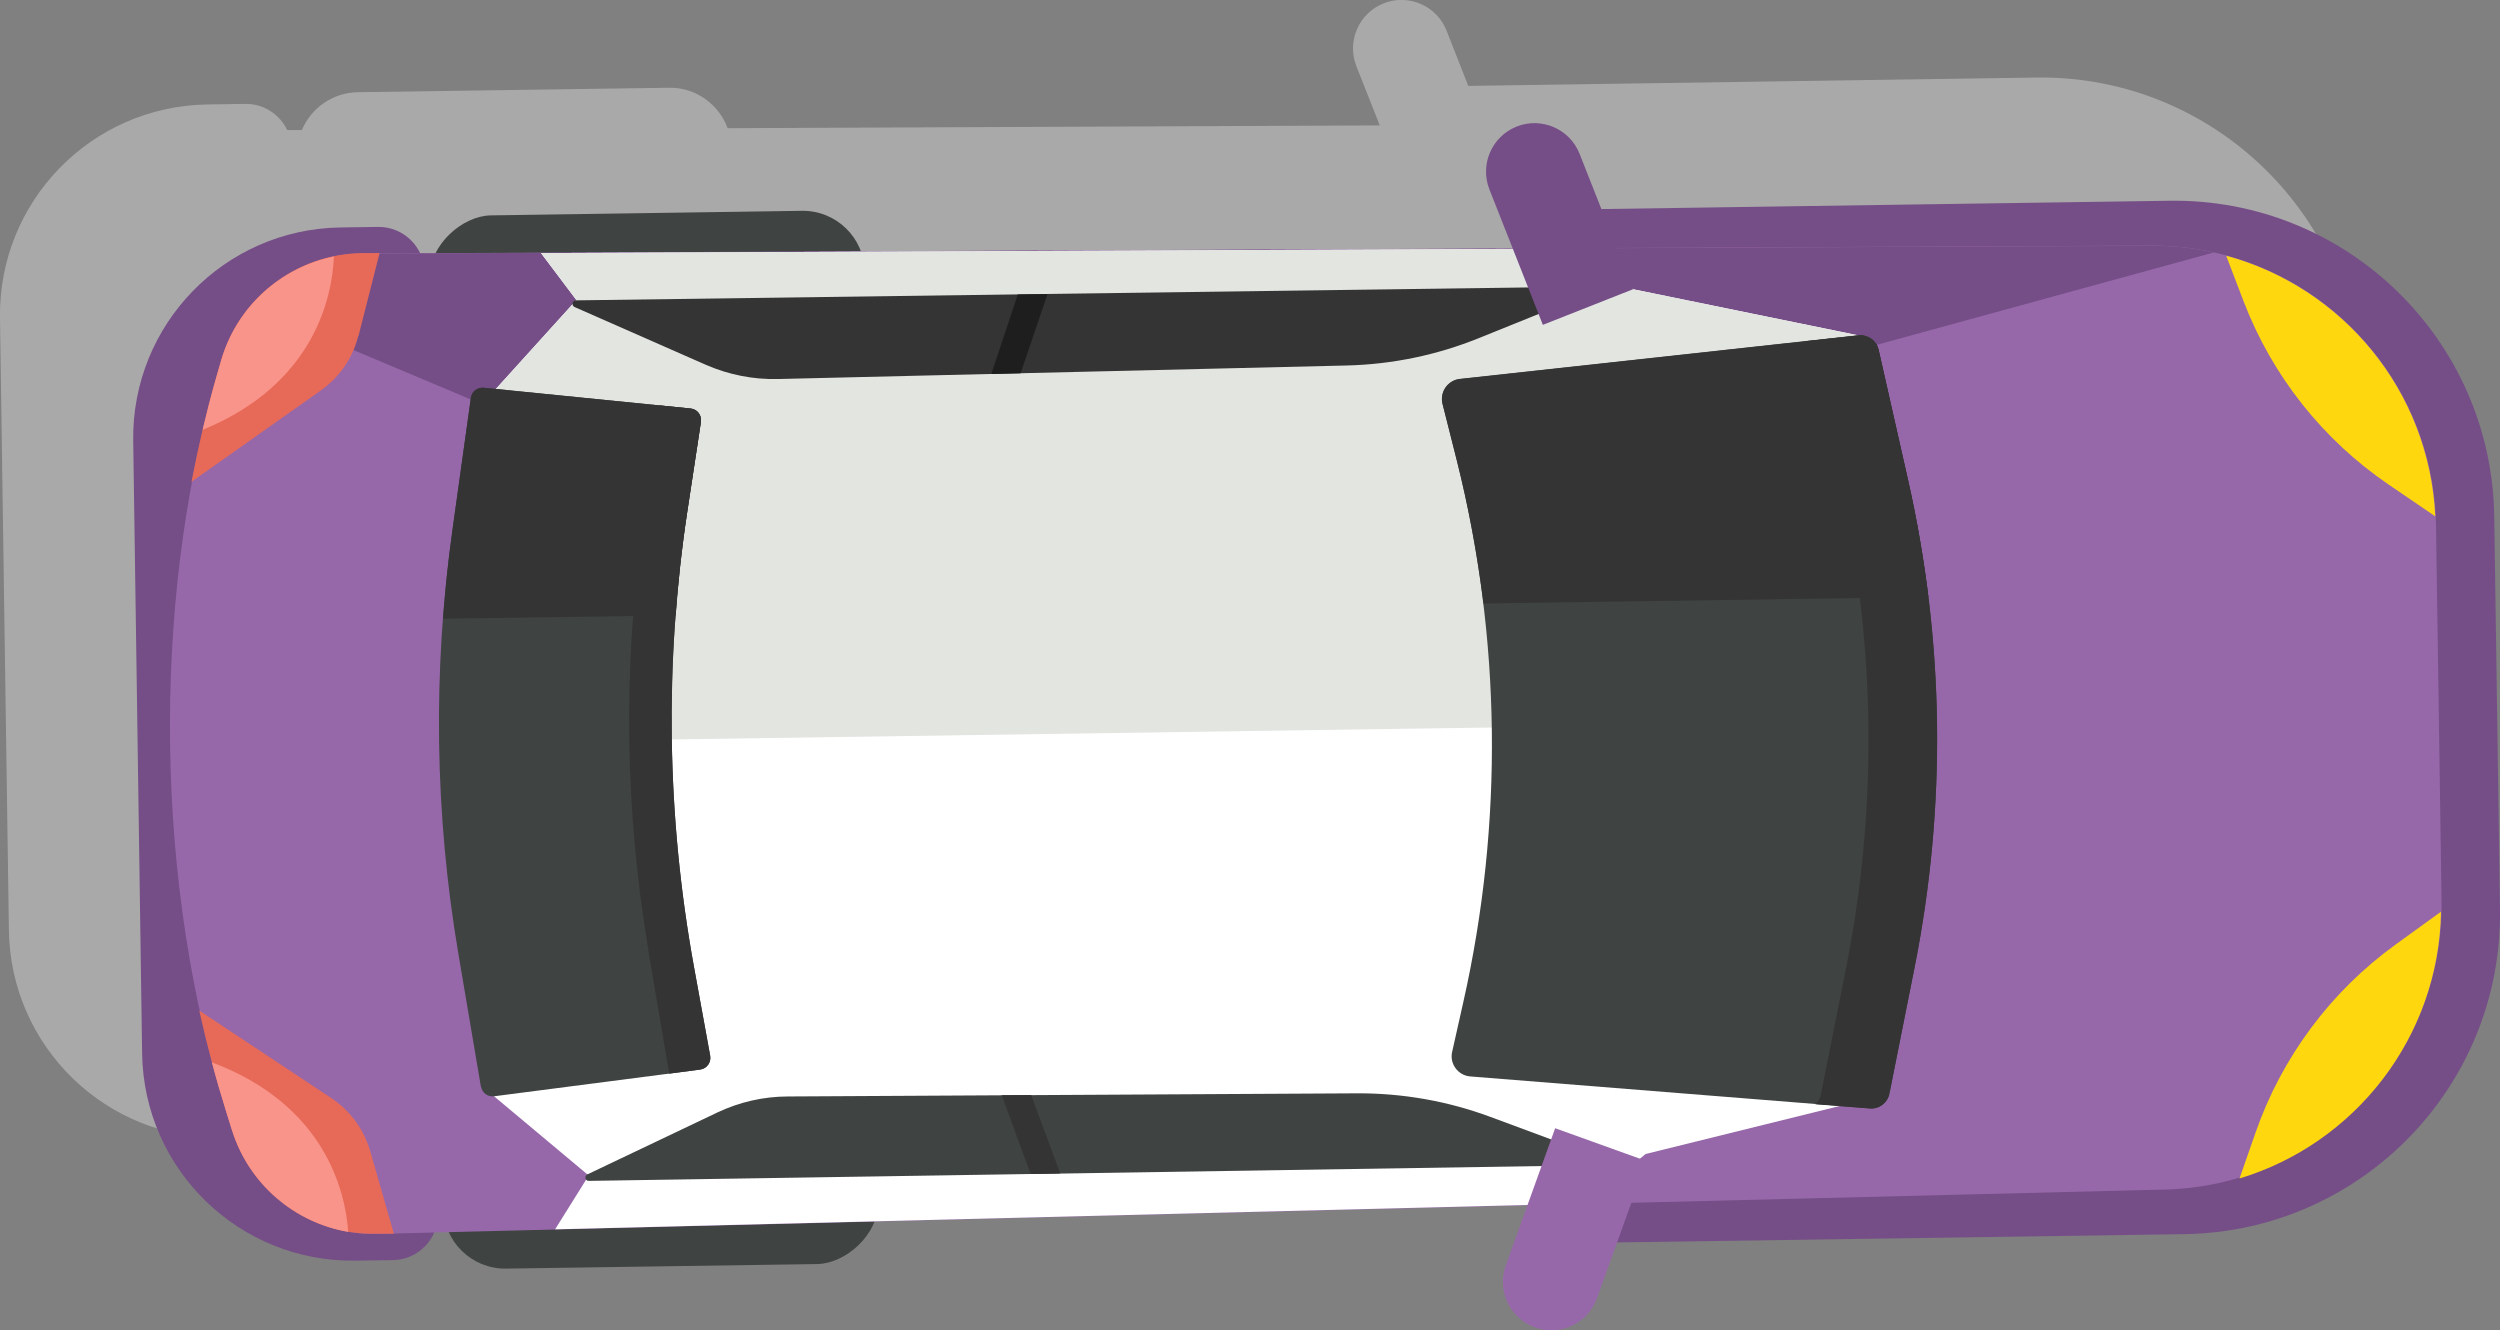<?xml version="1.0" encoding="UTF-8"?>
<svg id="Layer_2" data-name="Layer 2" xmlns="http://www.w3.org/2000/svg" viewBox="0 0 134.75 71.7">
  <rect x="0" y="0" width="134.75" height="71.7" fill="#808080" stroke="none"/>
  <defs>
    <style>
      .cls-1 {
        fill: #ffd70e;
      }

      .cls-2 {
        fill: #f9948a;
      }

      .cls-3 {
        fill: #e3e5e1;
      }

      .cls-4 {
        fill: #3f4342;
      }

      .cls-5 {
        fill: #fff;
      }

      .cls-6 {
        fill: #1e1e1e;
      }

      .cls-7 {
        fill: #aaa9a9;
      }

      .cls-8 {
        fill: #754e87;
      }

      .cls-9 {
        fill: #9768a9;
      }

      .cls-10 {
        fill: #e76957;
      }

      .cls-11 {
        fill: #343434;
      }
    </style>
  </defs>
  <g id="OBJECTS">
    <g>
      <path class="cls-7" d="M78.9,63.34l1.08-3.01,30.58-.45c9.53-.14,17.15-7.98,17.01-17.51l-.31-21.18c-.14-9.53-7.98-17.15-17.51-17.01l-30.61.45-1.17-2.98c-.53-1.34-2.05-2-3.39-1.47-1.34.53-2,2.05-1.47,3.39l1.26,3.19-35.15.15c-.48-1.29-1.72-2.21-3.17-2.18l-16.76.24c-1.37.02-2.52.86-3.02,2.04h-.79c-.4-.84-1.27-1.43-2.27-1.41l-2.02.03C4.91,5.72-.09,10.87,0,17.13l.48,33.02c.09,6.26,5.24,11.27,11.5,11.17l2.02-.03c1-.01,1.85-.62,2.22-1.48l.79-.02c.53,1.17,1.72,1.97,3.08,1.95l16.76-.24c1.45-.02,2.66-.97,3.1-2.28l35.17-.87-1.16,3.23c-.49,1.36.22,2.85,1.58,3.34,1.36.49,2.85-.22,3.34-1.58Z"/>
      <g>
        <g>
          <rect class="cls-4" x="30.08" y="4.58" width="9.65" height="23.45" rx="3.34" ry="3.34" transform="translate(50.7 -18.83) rotate(89.16)"/>
          <rect class="cls-4" x="30.77" y="51.7" width="9.65" height="23.45" rx="3.34" ry="3.34" transform="translate(98.49 26.91) rotate(89.16)"/>
        </g>
        <g>
          <path class="cls-8" d="M86.98,66.97l-.81-55.7,30.76-.45c9.53-.14,17.37,7.48,17.51,17.01l.31,21.18c.14,9.53-7.48,17.37-17.01,17.51l-30.76.45Z"/>
          <path class="cls-8" d="M23.62,65.42l-.74-50.76c-.02-1.36-1.14-2.45-2.51-2.43l-2.02.03c-6.26.09-11.26,5.24-11.17,11.5l.48,33.02c.09,6.26,5.24,11.26,11.5,11.17l2.02-.03c1.36-.02,2.45-1.14,2.43-2.51Z"/>
          <path class="cls-9" d="M12.52,60.94l-.3-.96c-3.86-12.2-4.08-27.24-.58-39.54l.28-.97c.97-3.4,4.04-5.75,7.57-5.81l96.27-.42c8.46-.12,15.42,6.63,15.54,15.09l.3,20.25c.12,8.46-6.63,15.42-15.09,15.54l-96.24,2.39c-3.53.05-6.68-2.22-7.74-5.58Z"/>
          <path class="cls-8" d="M29.27,23.58l49.33-2.2,18.9-1.79,21.82-5.98c-1.16-.26-2.33-.39-3.57-.36l-96.27.42c-2.3.04-4.42,1.26-5.87,2.91l12.38,5.21,3.28,1.8Z"/>
          <polygon class="cls-5" points="29.92 66.26 85.43 64.87 88.7 62.2 101.84 58.95 100.18 18.08 88.02 15.59 85.1 13.4 29.16 13.64 31.08 16.19 31.05 16.19 25.99 21.78 26.63 59.09 31.66 63.3 31.77 63.3 29.92 66.26"/>
          <polygon class="cls-3" points="101.03 38.91 100.18 18.08 88.02 15.59 85.1 13.4 29.16 13.64 31.08 16.19 31.05 16.19 25.99 21.78 26.3 40 101.03 38.91"/>
          <g>
            <path class="cls-10" d="M19.32,18.12l1.14-4.48h-.98c-3.53.07-6.61,2.43-7.57,5.82l-.28.97c-.52,1.83-.95,3.68-1.31,5.54l6.98-4.93c1-.71,1.71-1.74,2.01-2.93Z"/>
            <path class="cls-2" d="M18.01,13.82c-2.89.59-5.27,2.73-6.1,5.64l-.28.97c-.26.91-.49,1.82-.71,2.74,6.06-2.48,6.99-7.21,7.08-9.35Z"/>
          </g>
          <g>
            <path class="cls-10" d="M19.96,62.06l1.27,4.44h-.98c-3.53.07-6.68-2.2-7.74-5.57l-.3-.96c-.57-1.82-1.06-3.65-1.47-5.5l7.12,4.72c1.02.68,1.76,1.69,2.1,2.87Z"/>
            <path class="cls-2" d="M18.77,66.4c-2.9-.5-5.35-2.58-6.26-5.46l-.3-.96c-.28-.9-.55-1.81-.79-2.72,6.13,2.3,7.2,7,7.35,9.14Z"/>
          </g>
          <path class="cls-1" d="M119.99,13.78l.94,2.46c1.54,4.02,4.27,7.46,7.82,9.88l2.51,1.71c-.32-6.77-5-12.35-11.28-14.05Z"/>
          <path class="cls-1" d="M120.71,63.52l.87-2.49c1.42-4.06,4.05-7.59,7.53-10.11l2.46-1.78c-.12,6.78-4.64,12.5-10.86,14.38Z"/>
          <g>
            <path class="cls-4" d="M78.27,56.7l.61-2.72c2.16-9.61,2.04-19.6-.36-29.16l-.77-3.05c-.16-.64.28-1.28.94-1.35l21.48-2.35c.5-.05.96.28,1.08.77l1.61,7.12c1.95,8.6,2.06,17.51.34,26.16l-1.36,6.82c-.1.49-.55.84-1.05.8l-21.54-1.72c-.66-.05-1.13-.68-.98-1.33Z"/>
            <path class="cls-11" d="M103.94,32.18c-.26-2.08-.61-4.15-1.07-6.21l-1.61-7.12c-.11-.49-.57-.82-1.08-.77l-21.48,2.35c-.66.07-1.11.71-.94,1.35l.77,3.05c.64,2.54,1.11,5.12,1.43,7.7l23.99-.35Z"/>
            <path class="cls-11" d="M97.55,18.91l1.61,7.12c1.95,8.6,2.06,17.51.34,26.16l-1.36,6.82c-.04.2-.15.37-.29.51l2.94.23c.5.04.95-.3,1.05-.8l1.36-6.82c1.72-8.65,1.61-17.56-.34-26.16l-1.61-7.12c-.11-.49-.57-.82-1.08-.77l-2.93.32c.15.13.26.3.31.5Z"/>
          </g>
          <g>
            <path class="cls-4" d="M25.92,58.57l-1.21-7.14c-1.28-7.54-1.39-15.24-.33-22.81l1-7.18c.05-.34.35-.57.69-.54l11.15,1.12c.36.04.61.37.56.72l-.73,4.8c-1.24,8.16-1.12,16.48.36,24.6l.87,4.77c.06.35-.18.69-.54.74l-11.11,1.44c-.34.04-.65-.19-.7-.52Z"/>
            <path class="cls-11" d="M34.95,51.28l1.12,6.59,1.67-.22c.36-.05.6-.38.54-.74l-.87-4.77c-1.48-8.12-1.6-16.44-.36-24.6l.73-4.8c.05-.36-.2-.69-.56-.72l-1.67-.17-.92,6.62c-1.06,7.58-.95,15.27.33,22.81Z"/>
            <path class="cls-11" d="M36.42,33.17c.14-1.88.34-3.76.63-5.63l.73-4.8c.05-.36-.2-.69-.56-.72l-11.15-1.12c-.34-.03-.64.2-.69.54l-1,7.18c-.22,1.57-.38,3.15-.5,4.73l12.54-.18Z"/>
          </g>
          <path class="cls-11" d="M85.69,15.81l-5.97,2.41c-2.27.92-4.68,1.42-7.13,1.48l-30.67.73c-1.33.03-2.64-.23-3.86-.76l-7.09-3.12c-.18-.08-.13-.35.07-.36l54.57-.74c.21,0,.26.28.07.36Z"/>
          <polygon class="cls-6" points="54.86 15.87 53.43 20.16 55.01 20.12 56.46 15.85 54.86 15.87"/>
          <path class="cls-4" d="M86.37,62.44l-6.04-2.24c-2.29-.85-4.72-1.28-7.17-1.27l-30.68.17c-1.33,0-2.63.3-3.83.87l-6.99,3.33c-.18.09-.12.36.08.35l54.57-.85c.21,0,.25-.29.06-.36Z"/>
          <polygon class="cls-11" points="53.99 59.03 55.55 63.28 57.15 63.25 55.58 59.02 53.99 59.03"/>
          <g>
            <path class="cls-8" d="M83.16,17.51l-2.88-7.3c-.53-1.34.13-2.86,1.47-3.39h0c1.34-.53,2.86.13,3.39,1.47l2.88,7.3-4.86,1.92Z"/>
            <path class="cls-9" d="M83.82,60.82l-2.66,7.39c-.49,1.36.22,2.85,1.58,3.34h0c1.36.49,2.85-.22,3.34-1.58l2.66-7.39-4.92-1.77Z"/>
          </g>
        </g>
      </g>
    </g>
  </g>
</svg>
